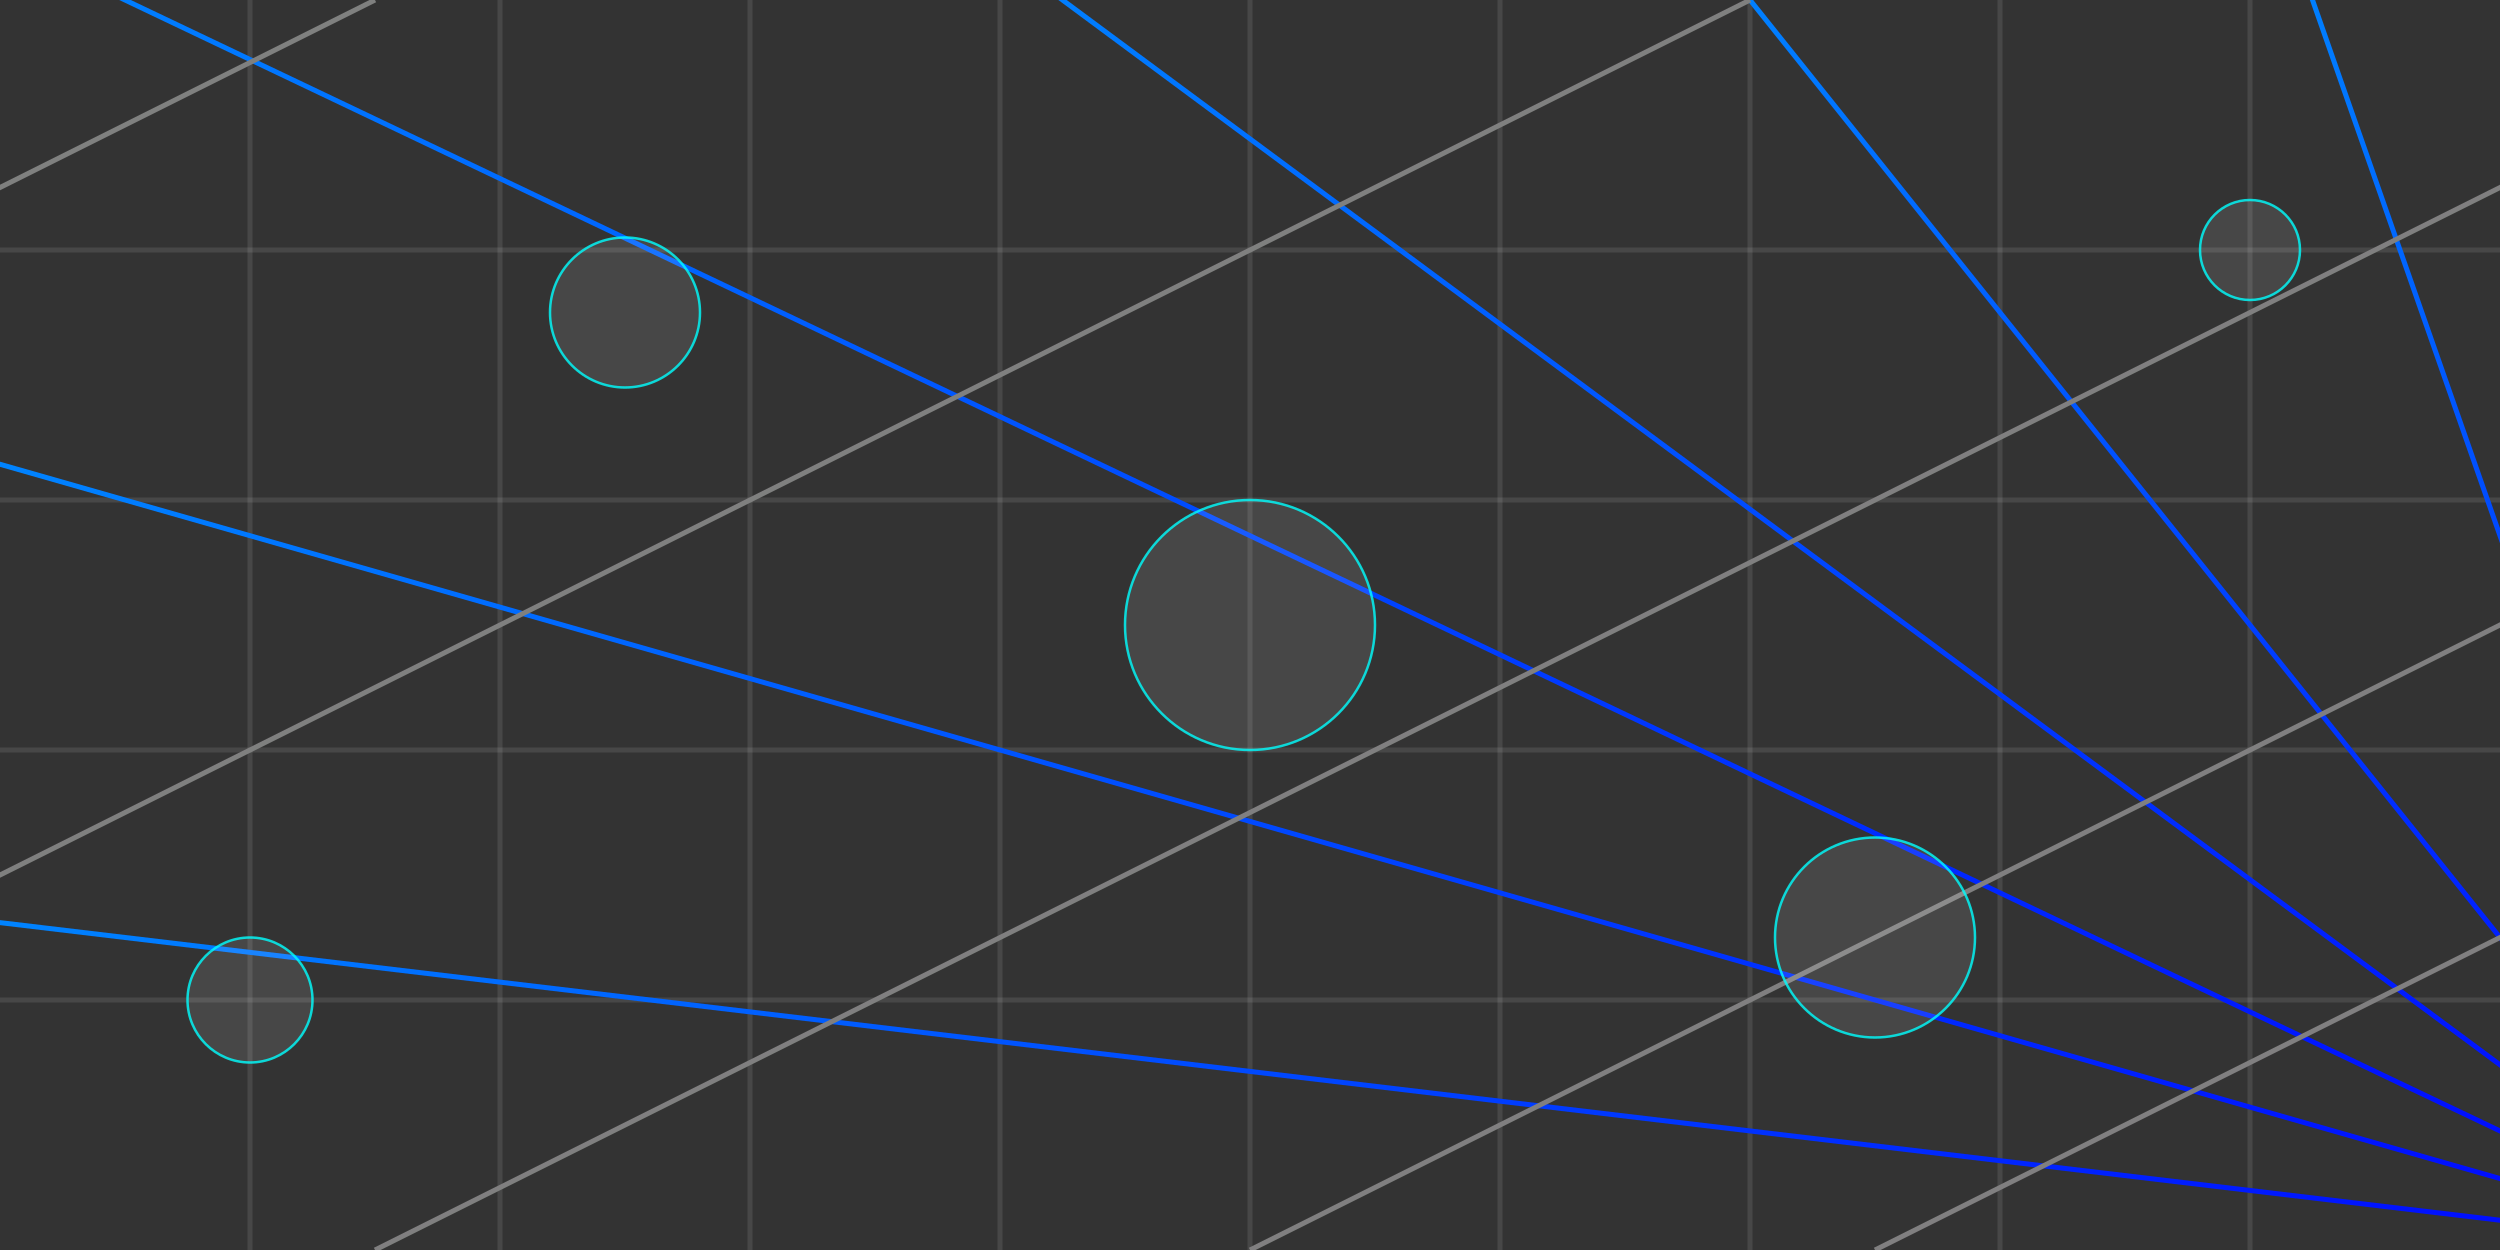 <svg xmlns="http://www.w3.org/2000/svg" xmlns:xlink="http://www.w3.org/1999/xlink" width="1000px" height="500px" viewBox="0 0 1000 500" preserveAspectRatio="none">

    <rect x="0" y="0" width="1000" height="500" fill="#333333" stroke="none"/>

    <defs>
        <!-- Define gradients -->
        <linearGradient id="grad1" x1="0%" y1="0%" x2="100%" y2="0%">
            <stop offset="0%" style="stop-color:rgb(0,255,255);stop-opacity:1" />
            <stop offset="100%" style="stop-color:rgb(0,0,255);stop-opacity:1" />
        </linearGradient>
        <linearGradient id="grad2" x1="0%" y1="0%" x2="100%" y2="100%">
            <stop offset="0%" style="stop-color:rgb(255,0,255);stop-opacity:1" />
            <stop offset="100%" style="stop-color:rgb(0,255,0);stop-opacity:1" />
        </linearGradient>
    </defs>

    <style type="text/css"><![CDATA[
        line {
            stroke-width: 2px;
        }
        .grad1 {
            stroke: url(#grad1);
        }
        .grad2 {
            stroke: url(#grad2);
        }
        circle {
            fill: rgba(255,255,255,0.1);
            stroke: rgba(0,255,255,0.8);
            stroke-width: 1px;
        }
    ]]></style>

    <!-- Background Grid -->
    <g stroke="rgba(255,255,255,0.1)" stroke-width="1">
        <line x1="100" y1="0" x2="100" y2="500" />
        <line x1="200" y1="0" x2="200" y2="500" />
        <line x1="300" y1="0" x2="300" y2="500" />
        <line x1="400" y1="0" x2="400" y2="500" />
        <line x1="500" y1="0" x2="500" y2="500" />
        <line x1="600" y1="0" x2="600" y2="500" />
        <line x1="700" y1="0" x2="700" y2="500" />
        <line x1="800" y1="0" x2="800" y2="500" />
        <line x1="900" y1="0" x2="900" y2="500" />
        <line x1="0" y1="100" x2="1000" y2="100" />
        <line x1="0" y1="200" x2="1000" y2="200" />
        <line x1="0" y1="300" x2="1000" y2="300" />
        <line x1="0" y1="400" x2="1000" y2="400" />
    </g>

    <!-- Diagonal Lines with Gradients -->
    <line class="grad1" x1="1100" y1="500" x2="-1000" y2="250" />
    <line class="grad1" x1="1100" y1="500" x2="-1000" y2="-100" />
    <line class="grad1" x1="1100" y1="500" x2="-1000" y2="-500" />
    <line class="grad1" x1="1100" y1="500" x2="-250" y2="-500" />
    <line class="grad1" x1="1100" y1="500" x2="300" y2="-500" />
    <line class="grad1" x1="1100" y1="500" x2="750" y2="-500" />

    <line class="grad2" x1="1750" y1="0" x2="750" y2="500" />
    <line class="grad2" x1="1500" y1="0" x2="500" y2="500" />
    <line class="grad2" x1="1150" y1="0" x2="150" y2="500" />
    <line class="grad2" x1="700" y1="0" x2="-300" y2="500" />
    <line class="grad2" x1="150" y1="0" x2="-850" y2="500" />

    <!-- Circles for tech style effect -->
    <circle cx="500" cy="250" r="50" />
    <circle cx="250" cy="125" r="30" />
    <circle cx="750" cy="375" r="40" />
    <circle cx="900" cy="100" r="20" />
    <circle cx="100" cy="400" r="25" />

</svg>
